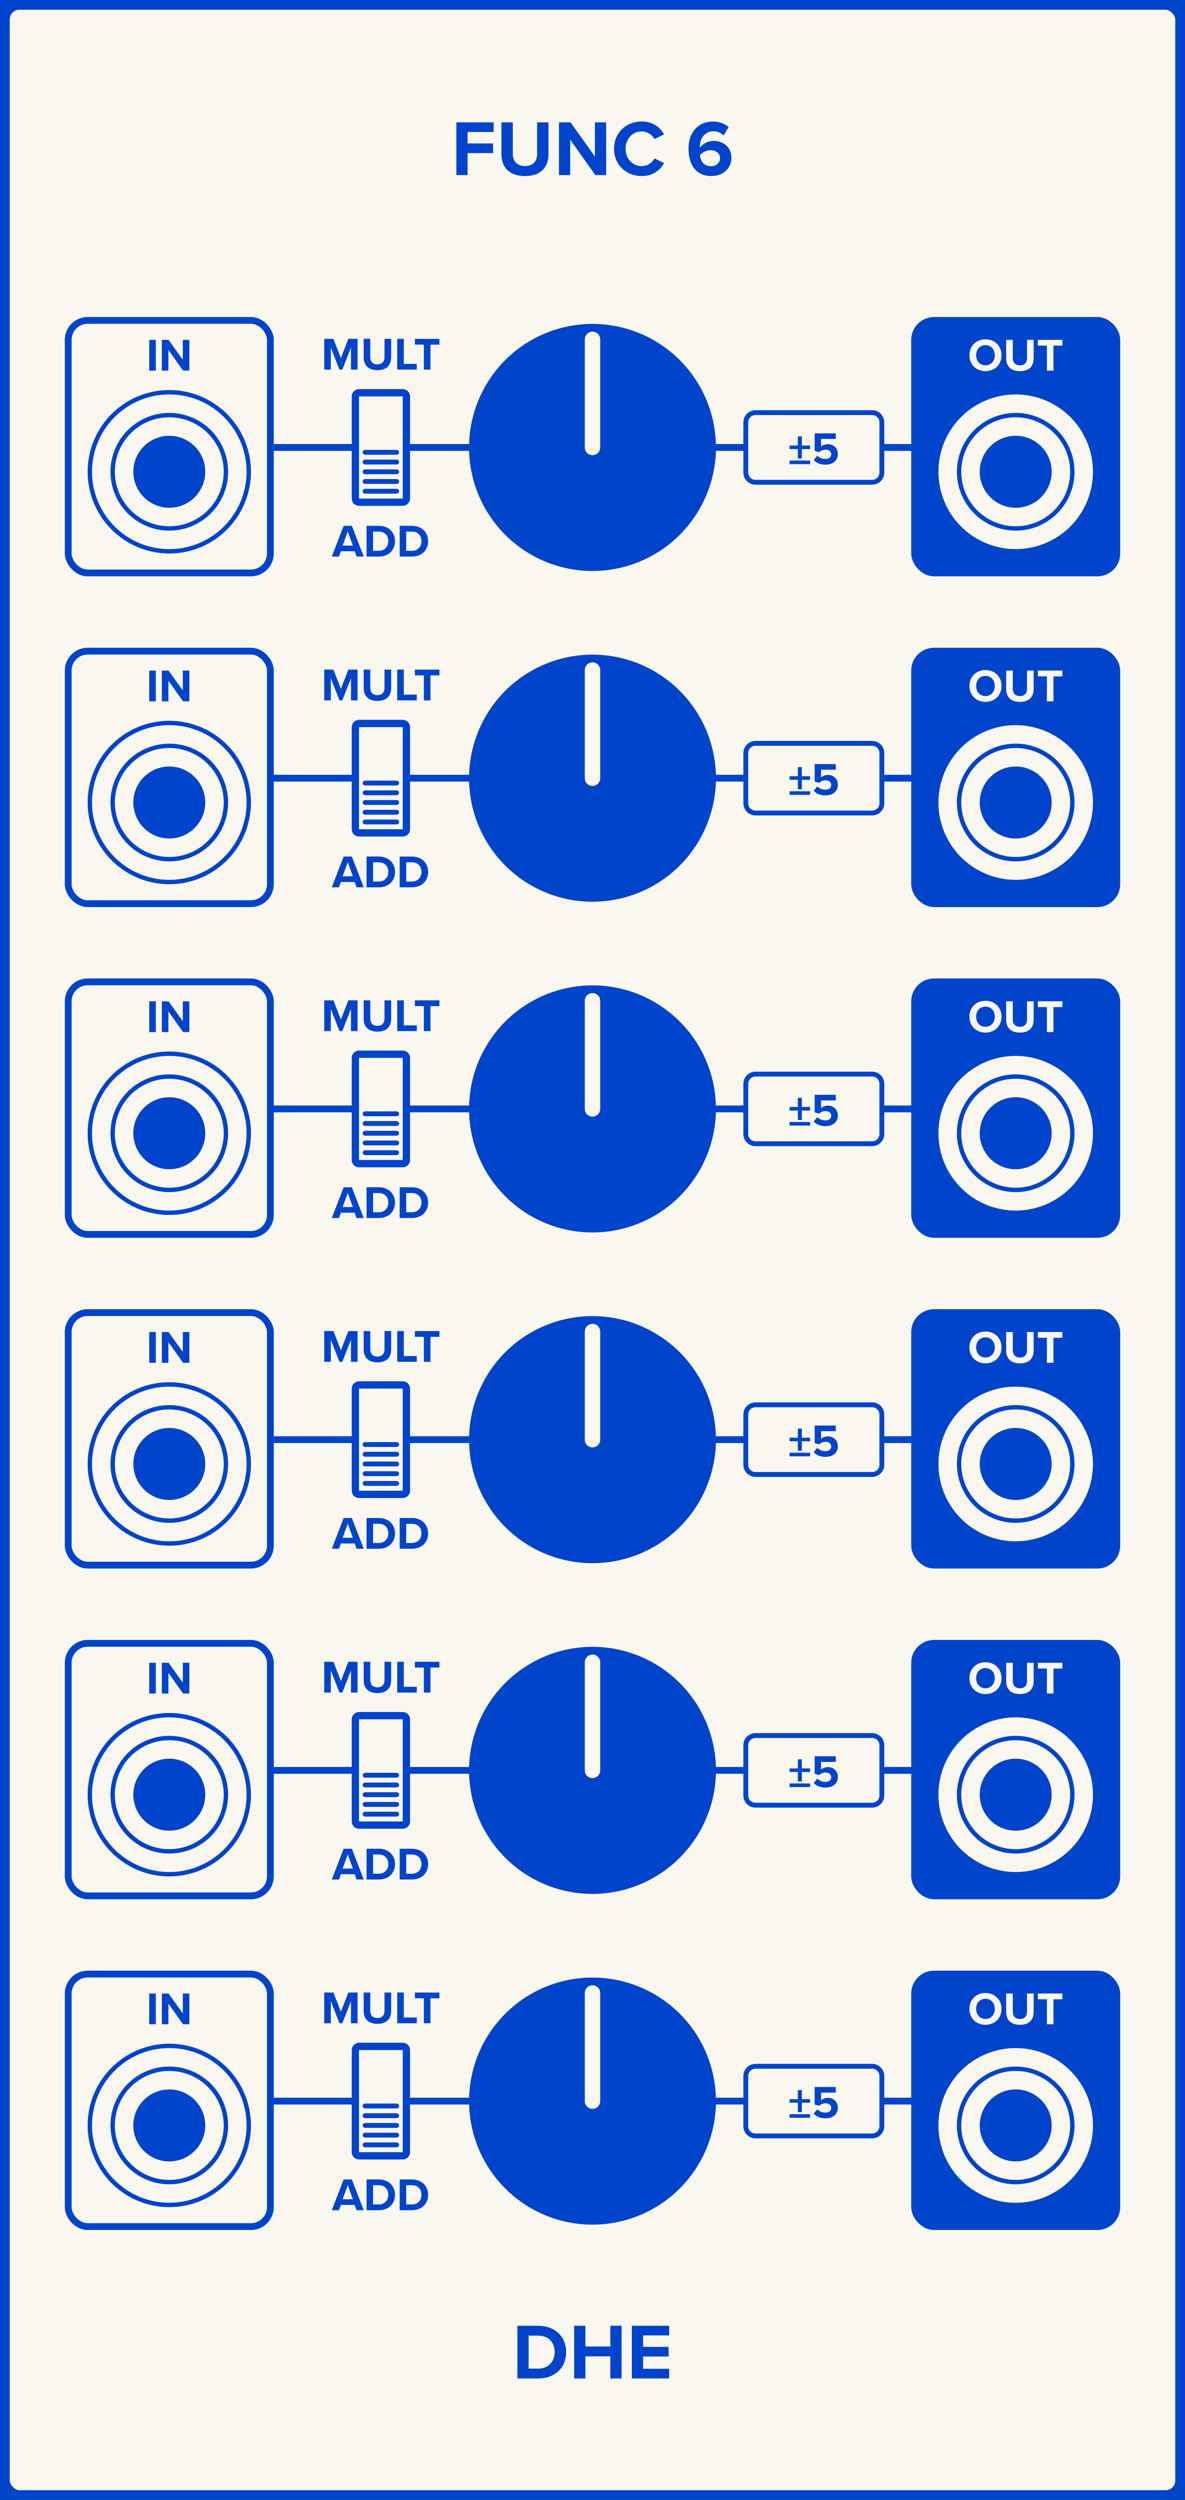 <?xml version="1.0" encoding="UTF-8" standalone="no"?>
<svg
   xmlns:dc="http://purl.org/dc/elements/1.1/"
   xmlns:cc="http://creativecommons.org/ns#"
   xmlns:rdf="http://www.w3.org/1999/02/22-rdf-syntax-ns#"
   xmlns:svg="http://www.w3.org/2000/svg"
   xmlns="http://www.w3.org/2000/svg"
   version="1.1"
   width="60.960mm"
   height="128.500mm"
   viewBox="0 0 60.960 128.500"
   id="svg420">
  <rect x="0" y="0" width="60.960" height="128.500" fill="#808080" stroke="none"/>
  <defs
     id="defs424" />
  <rect
     x="0"
     y="0"
     width="60.960"
     height="128.500"
     fill="#faf7f0"
     stroke="#0044cc"
     stroke-width="1"
     rx="1.000"
     ry="1.000"
     id="rect2" />
  <g
     transform="translate(30.48,9)"
     id="g6">
    <g
       aria-label="FUNC 6"
       id="text4"
       style="font-weight:bold;font-size:4.064px;font-family:'Proxima Nova';dominant-baseline:alphabetic;text-anchor:middle;fill:#0044cc">
      <path
         d="m -7.003,0 h 0.577 v -1.13 h 1.313 v -0.496 h -1.313 v -0.589 h 1.341 v -0.496 h -1.918 z"
         style="font-weight:bold;font-size:4.064px;font-family:'Proxima Nova';dominant-baseline:alphabetic;text-anchor:middle;fill:#0044cc"
         id="path428" />
      <path
         d="m -4.685,-1.081 c 0,0.666 0.386,1.13 1.215,1.13 0.821,0 1.207,-0.459 1.207,-1.134 v -1.626 h -0.585 v 1.609 c 0,0.378 -0.207,0.638 -0.622,0.638 -0.423,0 -0.63,-0.26 -0.63,-0.638 v -1.609 h -0.585 z"
         style="font-weight:bold;font-size:4.064px;font-family:'Proxima Nova';dominant-baseline:alphabetic;text-anchor:middle;fill:#0044cc"
         id="path430" />
      <path
         d="M 0.145,0 H 0.702 V -2.711 H 0.125 v 1.756 L -1.131,-2.711 h -0.593 V 0 h 0.577 v -1.821 z"
         style="font-weight:bold;font-size:4.064px;font-family:'Proxima Nova';dominant-baseline:alphabetic;text-anchor:middle;fill:#0044cc"
         id="path432" />
      <path
         d="m 2.529,0.049 c 0.618,0 0.959,-0.329 1.154,-0.666 l -0.496,-0.24 c -0.114,0.224 -0.358,0.394 -0.658,0.394 -0.471,0 -0.829,-0.378 -0.829,-0.89 0,-0.512 0.358,-0.89 0.829,-0.89 0.301,0 0.545,0.175 0.658,0.394 l 0.496,-0.244 c -0.191,-0.337 -0.536,-0.662 -1.154,-0.662 -0.792,0 -1.422,0.569 -1.422,1.402 0,0.833 0.63,1.402 1.422,1.402 z"
         style="font-weight:bold;font-size:4.064px;font-family:'Proxima Nova';dominant-baseline:alphabetic;text-anchor:middle;fill:#0044cc"
         id="path434" />
      <path
         d="m 4.94,-1.349 c 0,0.764 0.345,1.398 1.17,1.398 0.618,0 1.036,-0.402 1.036,-0.931 0,-0.577 -0.435,-0.874 -0.923,-0.874 -0.297,0 -0.569,0.163 -0.695,0.345 -0.004,-0.016 -0.004,-0.037 -0.004,-0.057 0,-0.431 0.268,-0.784 0.679,-0.784 0.24,0 0.394,0.077 0.541,0.215 l 0.26,-0.435 c -0.195,-0.167 -0.471,-0.28 -0.801,-0.28 -0.801,0 -1.264,0.581 -1.264,1.402 z m 1.622,0.492 c 0,0.191 -0.167,0.402 -0.48,0.402 -0.382,0 -0.528,-0.301 -0.553,-0.561 0.13,-0.158 0.325,-0.26 0.528,-0.26 0.264,0 0.504,0.126 0.504,0.419 z"
         style="font-weight:bold;font-size:4.064px;font-family:'Proxima Nova';dominant-baseline:alphabetic;text-anchor:middle;fill:#0044cc"
         id="path436" />
    </g>
  </g>
  <g
     transform="translate(30.48,119.5)"
     id="g10">
    <g
       aria-label="DHE"
       id="text8"
       style="font-weight:bold;font-size:4.064px;font-family:'Proxima Nova';dominant-baseline:hanging;text-anchor:middle;fill:#0044cc">
      <path
         d="m -3.863,2.758 h 1.069 c 0.849,0 1.439,-0.536 1.439,-1.353 0,-0.817 -0.589,-1.357 -1.439,-1.357 H -3.863 Z M -3.286,2.25 V 0.556 h 0.492 c 0.557,0 0.849,0.37 0.849,0.849 0,0.459 -0.313,0.845 -0.849,0.845 z"
         style="font-weight:bold;font-size:4.064px;font-family:'Proxima Nova';dominant-baseline:hanging;text-anchor:middle;fill:#0044cc"
         id="path439" />
      <path
         d="M 0.915,2.758 H 1.496 V 0.048 H 0.915 V 1.113 H -0.365 V 0.048 H -0.942 V 2.758 h 0.577 V 1.621 h 1.28 z"
         style="font-weight:bold;font-size:4.064px;font-family:'Proxima Nova';dominant-baseline:hanging;text-anchor:middle;fill:#0044cc"
         id="path441" />
      <path
         d="M 2.026,2.758 H 3.945 V 2.259 H 2.603 V 1.629 H 3.916 V 1.133 H 2.603 V 0.544 H 3.945 V 0.048 H 2.026 Z"
         style="font-weight:bold;font-size:4.064px;font-family:'Proxima Nova';dominant-baseline:hanging;text-anchor:middle;fill:#0044cc"
         id="path443" />
    </g>
  </g>
  <line
     x1="8.709"
     y1="23.000"
     x2="52.251"
     y2="23.000"
     stroke="#0044cc"
     stroke-width="0.350"
     id="line12" />
  <rect
     x="3.509"
     y="16.470"
     width="10.400"
     height="12.980"
     fill="#faf7f0"
     stroke="#0044cc"
     stroke-width="0.350"
     rx="1.000"
     ry="1.000"
     id="rect14" />
  <g
     transform="translate(8.709,19.05)"
     id="g18">
    <g
       aria-label="IN"
       id="text16"
       style="font-weight:bold;font-size:2.371px;font-family:'Proxima Nova';dominant-baseline:alphabetic;text-anchor:middle;fill:#0044cc">
      <path
         d="m -1.031,0 h 0.337 V -1.581 H -1.031 Z"
         style="font-weight:bold;font-size:2.371px;font-family:'Proxima Nova';dominant-baseline:alphabetic;text-anchor:middle;fill:#0044cc"
         id="path446" />
      <path
         d="M 0.708,0 H 1.032 V -1.581 H 0.696 v 1.024 L -0.037,-1.581 h -0.346 V 0 h 0.337 v -1.062 z"
         style="font-weight:bold;font-size:2.371px;font-family:'Proxima Nova';dominant-baseline:alphabetic;text-anchor:middle;fill:#0044cc"
         id="path448" />
    </g>
  </g>
  <g
     transform="translate(19.594,27)"
     id="g22">
    <g
       aria-label="ADD"
       id="text20"
       style="font-weight:bold;font-size:2.371px;font-family:'Proxima Nova';dominant-baseline:hanging;text-anchor:middle;fill:#0044cc">
      <path
         d="m -1.251,1.609 h 0.368 L -1.493,0.028 h -0.422 L -2.526,1.609 h 0.37 l 0.1,-0.273 h 0.707 z m -0.453,-1.29 0.261,0.726 h -0.524 z"
         style="font-weight:bold;font-size:2.371px;font-family:'Proxima Nova';dominant-baseline:hanging;text-anchor:middle;fill:#0044cc"
         id="path451" />
      <path
         d="m -0.737,1.609 h 0.624 c 0.496,0 0.839,-0.313 0.839,-0.79 0,-0.477 -0.344,-0.792 -0.839,-0.792 H -0.737 Z M -0.401,1.313 V 0.324 h 0.287 c 0.325,0 0.496,0.216 0.496,0.496 0,0.268 -0.183,0.493 -0.496,0.493 z"
         style="font-weight:bold;font-size:2.371px;font-family:'Proxima Nova';dominant-baseline:hanging;text-anchor:middle;fill:#0044cc"
         id="path453" />
      <path
         d="M 0.967,1.609 H 1.59 c 0.496,0 0.839,-0.313 0.839,-0.79 0,-0.477 -0.344,-0.792 -0.839,-0.792 H 0.967 Z M 1.304,1.313 V 0.324 h 0.287 c 0.325,0 0.496,0.216 0.496,0.496 0,0.268 -0.183,0.493 -0.496,0.493 z"
         style="font-weight:bold;font-size:2.371px;font-family:'Proxima Nova';dominant-baseline:hanging;text-anchor:middle;fill:#0044cc"
         id="path455" />
    </g>
  </g>
  <g
     transform="translate(19.594,19)"
     id="g26">
    <g
       aria-label="MULT"
       id="text24"
       style="font-weight:bold;font-size:2.371px;font-family:'Proxima Nova';dominant-baseline:alphabetic;text-anchor:middle;fill:#0044cc">
      <path
         d="m -1.539,0 h 0.339 v -1.581 h -0.474 l -0.384,0.986 -0.384,-0.986 h -0.472 V 0 h 0.337 V -1.138 L -2.131,0 h 0.147 l 0.446,-1.138 z"
         style="font-weight:bold;font-size:2.371px;font-family:'Proxima Nova';dominant-baseline:alphabetic;text-anchor:middle;fill:#0044cc"
         id="path458" />
      <path
         d="m -0.885,-0.631 c 0,0.389 0.225,0.659 0.709,0.659 0.479,0 0.704,-0.268 0.704,-0.662 V -1.581 H 0.186 v 0.939 c 0,0.221 -0.121,0.372 -0.363,0.372 -0.247,0 -0.368,-0.152 -0.368,-0.372 V -1.581 h -0.341 z"
         style="font-weight:bold;font-size:2.371px;font-family:'Proxima Nova';dominant-baseline:alphabetic;text-anchor:middle;fill:#0044cc"
         id="path460" />
      <path
         d="M 0.842,0 H 1.847 V -0.296 H 1.179 V -1.581 H 0.842 Z"
         style="font-weight:bold;font-size:2.371px;font-family:'Proxima Nova';dominant-baseline:alphabetic;text-anchor:middle;fill:#0044cc"
         id="path462" />
      <path
         d="M 2.212,0 H 2.551 V -1.285 H 3.011 V -1.581 H 1.75 v 0.296 h 0.462 z"
         style="font-weight:bold;font-size:2.371px;font-family:'Proxima Nova';dominant-baseline:alphabetic;text-anchor:middle;fill:#0044cc"
         id="path464" />
    </g>
  </g>
  <g
     transform="translate(30.48,15.65)"
     id="g30">
    <g
       id="text28"
       style="font-weight:bold;font-size:3.048px;font-family:'Proxima Nova';dominant-baseline:alphabetic;text-anchor:middle;fill:#0044cc" />
  </g>
  <rect
     x="47.051"
     y="16.470"
     width="10.400"
     height="12.980"
     fill="#0044cc"
     stroke="#0044cc"
     stroke-width="0.350"
     rx="1.000"
     ry="1.000"
     id="rect32" />
  <g
     transform="translate(52.251,19.05)"
     id="g36">
    <g
       aria-label="OUT"
       id="text34"
       style="font-weight:bold;font-size:2.371px;font-family:'Proxima Nova';dominant-baseline:alphabetic;text-anchor:middle;fill:#faf7f0">
      <path
         d="m -2.381,-0.79 c 0,0.477 0.349,0.818 0.825,0.818 0.479,0 0.827,-0.341 0.827,-0.818 0,-0.477 -0.349,-0.818 -0.827,-0.818 -0.477,0 -0.825,0.341 -0.825,0.818 z m 1.306,0 c 0,0.294 -0.19,0.519 -0.481,0.519 -0.292,0 -0.479,-0.225 -0.479,-0.519 0,-0.296 0.187,-0.519 0.479,-0.519 0.292,0 0.481,0.223 0.481,0.519 z"
         style="font-weight:bold;font-size:2.371px;font-family:'Proxima Nova';dominant-baseline:alphabetic;text-anchor:middle;fill:#faf7f0"
         id="path468" />
      <path
         d="m -0.49,-0.631 c 0,0.389 0.225,0.659 0.709,0.659 0.479,0 0.704,-0.268 0.704,-0.662 V -1.581 H 0.582 v 0.939 c 0,0.221 -0.121,0.372 -0.363,0.372 -0.247,0 -0.368,-0.152 -0.368,-0.372 V -1.581 h -0.341 z"
         style="font-weight:bold;font-size:2.371px;font-family:'Proxima Nova';dominant-baseline:alphabetic;text-anchor:middle;fill:#faf7f0"
         id="path470" />
      <path
         d="m 1.603,0 h 0.339 v -1.285 h 0.46 v -0.296 h -1.261 v 0.296 h 0.462 z"
         style="font-weight:bold;font-size:2.371px;font-family:'Proxima Nova';dominant-baseline:alphabetic;text-anchor:middle;fill:#faf7f0"
         id="path472" />
    </g>
  </g>
  <line
     x1="8.709"
     y1="40.000"
     x2="52.251"
     y2="40.000"
     stroke="#0044cc"
     stroke-width="0.350"
     id="line38" />
  <rect
     x="3.509"
     y="33.470"
     width="10.400"
     height="12.980"
     fill="#faf7f0"
     stroke="#0044cc"
     stroke-width="0.350"
     rx="1.000"
     ry="1.000"
     id="rect40" />
  <g
     transform="translate(8.709,36.05)"
     id="g44">
    <g
       aria-label="IN"
       id="text42"
       style="font-weight:bold;font-size:2.371px;font-family:'Proxima Nova';dominant-baseline:alphabetic;text-anchor:middle;fill:#0044cc">
      <path
         d="m -1.031,0 h 0.337 V -1.581 H -1.031 Z"
         style="font-weight:bold;font-size:2.371px;font-family:'Proxima Nova';dominant-baseline:alphabetic;text-anchor:middle;fill:#0044cc"
         id="path475" />
      <path
         d="M 0.708,0 H 1.032 V -1.581 H 0.696 v 1.024 L -0.037,-1.581 h -0.346 V 0 h 0.337 v -1.062 z"
         style="font-weight:bold;font-size:2.371px;font-family:'Proxima Nova';dominant-baseline:alphabetic;text-anchor:middle;fill:#0044cc"
         id="path477" />
    </g>
  </g>
  <g
     transform="translate(19.594,44)"
     id="g48">
    <g
       aria-label="ADD"
       id="text46"
       style="font-weight:bold;font-size:2.371px;font-family:'Proxima Nova';dominant-baseline:hanging;text-anchor:middle;fill:#0044cc">
      <path
         d="m -1.251,1.609 h 0.368 L -1.493,0.028 h -0.422 L -2.526,1.609 h 0.37 l 0.1,-0.273 h 0.707 z m -0.453,-1.29 0.261,0.726 h -0.524 z"
         style="font-weight:bold;font-size:2.371px;font-family:'Proxima Nova';dominant-baseline:hanging;text-anchor:middle;fill:#0044cc"
         id="path480" />
      <path
         d="m -0.737,1.609 h 0.624 c 0.496,0 0.839,-0.313 0.839,-0.79 0,-0.477 -0.344,-0.792 -0.839,-0.792 H -0.737 Z M -0.401,1.313 V 0.324 h 0.287 c 0.325,0 0.496,0.216 0.496,0.496 0,0.268 -0.183,0.493 -0.496,0.493 z"
         style="font-weight:bold;font-size:2.371px;font-family:'Proxima Nova';dominant-baseline:hanging;text-anchor:middle;fill:#0044cc"
         id="path482" />
      <path
         d="M 0.967,1.609 H 1.59 c 0.496,0 0.839,-0.313 0.839,-0.79 0,-0.477 -0.344,-0.792 -0.839,-0.792 H 0.967 Z M 1.304,1.313 V 0.324 h 0.287 c 0.325,0 0.496,0.216 0.496,0.496 0,0.268 -0.183,0.493 -0.496,0.493 z"
         style="font-weight:bold;font-size:2.371px;font-family:'Proxima Nova';dominant-baseline:hanging;text-anchor:middle;fill:#0044cc"
         id="path484" />
    </g>
  </g>
  <g
     transform="translate(19.594,36)"
     id="g52">
    <g
       aria-label="MULT"
       id="text50"
       style="font-weight:bold;font-size:2.371px;font-family:'Proxima Nova';dominant-baseline:alphabetic;text-anchor:middle;fill:#0044cc">
      <path
         d="m -1.539,0 h 0.339 v -1.581 h -0.474 l -0.384,0.986 -0.384,-0.986 h -0.472 V 0 h 0.337 V -1.138 L -2.131,0 h 0.147 l 0.446,-1.138 z"
         style="font-weight:bold;font-size:2.371px;font-family:'Proxima Nova';dominant-baseline:alphabetic;text-anchor:middle;fill:#0044cc"
         id="path487" />
      <path
         d="m -0.885,-0.631 c 0,0.389 0.225,0.659 0.709,0.659 0.479,0 0.704,-0.268 0.704,-0.662 V -1.581 H 0.186 v 0.939 c 0,0.221 -0.121,0.372 -0.363,0.372 -0.247,0 -0.368,-0.152 -0.368,-0.372 V -1.581 h -0.341 z"
         style="font-weight:bold;font-size:2.371px;font-family:'Proxima Nova';dominant-baseline:alphabetic;text-anchor:middle;fill:#0044cc"
         id="path489" />
      <path
         d="M 0.842,0 H 1.847 V -0.296 H 1.179 V -1.581 H 0.842 Z"
         style="font-weight:bold;font-size:2.371px;font-family:'Proxima Nova';dominant-baseline:alphabetic;text-anchor:middle;fill:#0044cc"
         id="path491" />
      <path
         d="M 2.212,0 H 2.551 V -1.285 H 3.011 V -1.581 H 1.75 v 0.296 h 0.462 z"
         style="font-weight:bold;font-size:2.371px;font-family:'Proxima Nova';dominant-baseline:alphabetic;text-anchor:middle;fill:#0044cc"
         id="path493" />
    </g>
  </g>
  <g
     transform="translate(30.48,32.65)"
     id="g56">
    <g
       id="text54"
       style="font-weight:bold;font-size:3.048px;font-family:'Proxima Nova';dominant-baseline:alphabetic;text-anchor:middle;fill:#0044cc" />
  </g>
  <rect
     x="47.051"
     y="33.470"
     width="10.400"
     height="12.980"
     fill="#0044cc"
     stroke="#0044cc"
     stroke-width="0.350"
     rx="1.000"
     ry="1.000"
     id="rect58" />
  <g
     transform="translate(52.251,36.05)"
     id="g62">
    <g
       aria-label="OUT"
       id="text60"
       style="font-weight:bold;font-size:2.371px;font-family:'Proxima Nova';dominant-baseline:alphabetic;text-anchor:middle;fill:#faf7f0">
      <path
         d="m -2.381,-0.79 c 0,0.477 0.349,0.818 0.825,0.818 0.479,0 0.827,-0.341 0.827,-0.818 0,-0.477 -0.349,-0.818 -0.827,-0.818 -0.477,0 -0.825,0.341 -0.825,0.818 z m 1.306,0 c 0,0.294 -0.19,0.519 -0.481,0.519 -0.292,0 -0.479,-0.225 -0.479,-0.519 0,-0.296 0.187,-0.519 0.479,-0.519 0.292,0 0.481,0.223 0.481,0.519 z"
         style="font-weight:bold;font-size:2.371px;font-family:'Proxima Nova';dominant-baseline:alphabetic;text-anchor:middle;fill:#faf7f0"
         id="path497" />
      <path
         d="m -0.49,-0.631 c 0,0.389 0.225,0.659 0.709,0.659 0.479,0 0.704,-0.268 0.704,-0.662 V -1.581 H 0.582 v 0.939 c 0,0.221 -0.121,0.372 -0.363,0.372 -0.247,0 -0.368,-0.152 -0.368,-0.372 V -1.581 h -0.341 z"
         style="font-weight:bold;font-size:2.371px;font-family:'Proxima Nova';dominant-baseline:alphabetic;text-anchor:middle;fill:#faf7f0"
         id="path499" />
      <path
         d="m 1.603,0 h 0.339 v -1.285 h 0.46 v -0.296 h -1.261 v 0.296 h 0.462 z"
         style="font-weight:bold;font-size:2.371px;font-family:'Proxima Nova';dominant-baseline:alphabetic;text-anchor:middle;fill:#faf7f0"
         id="path501" />
    </g>
  </g>
  <line
     x1="8.709"
     y1="57.000"
     x2="52.251"
     y2="57.000"
     stroke="#0044cc"
     stroke-width="0.350"
     id="line64" />
  <rect
     x="3.509"
     y="50.470"
     width="10.400"
     height="12.980"
     fill="#faf7f0"
     stroke="#0044cc"
     stroke-width="0.350"
     rx="1.000"
     ry="1.000"
     id="rect66" />
  <g
     transform="translate(8.709,53.05)"
     id="g70">
    <g
       aria-label="IN"
       id="text68"
       style="font-weight:bold;font-size:2.371px;font-family:'Proxima Nova';dominant-baseline:alphabetic;text-anchor:middle;fill:#0044cc">
      <path
         d="m -1.031,0 h 0.337 V -1.581 H -1.031 Z"
         style="font-weight:bold;font-size:2.371px;font-family:'Proxima Nova';dominant-baseline:alphabetic;text-anchor:middle;fill:#0044cc"
         id="path504" />
      <path
         d="M 0.708,0 H 1.032 V -1.581 H 0.696 v 1.024 L -0.037,-1.581 h -0.346 V 0 h 0.337 v -1.062 z"
         style="font-weight:bold;font-size:2.371px;font-family:'Proxima Nova';dominant-baseline:alphabetic;text-anchor:middle;fill:#0044cc"
         id="path506" />
    </g>
  </g>
  <g
     transform="translate(19.594,61)"
     id="g74">
    <g
       aria-label="ADD"
       id="text72"
       style="font-weight:bold;font-size:2.371px;font-family:'Proxima Nova';dominant-baseline:hanging;text-anchor:middle;fill:#0044cc">
      <path
         d="m -1.251,1.609 h 0.368 L -1.493,0.028 h -0.422 L -2.526,1.609 h 0.37 l 0.1,-0.273 h 0.707 z m -0.453,-1.29 0.261,0.726 h -0.524 z"
         style="font-weight:bold;font-size:2.371px;font-family:'Proxima Nova';dominant-baseline:hanging;text-anchor:middle;fill:#0044cc"
         id="path509" />
      <path
         d="m -0.737,1.609 h 0.624 c 0.496,0 0.839,-0.313 0.839,-0.79 0,-0.477 -0.344,-0.792 -0.839,-0.792 H -0.737 Z M -0.401,1.313 V 0.324 h 0.287 c 0.325,0 0.496,0.216 0.496,0.496 0,0.268 -0.183,0.493 -0.496,0.493 z"
         style="font-weight:bold;font-size:2.371px;font-family:'Proxima Nova';dominant-baseline:hanging;text-anchor:middle;fill:#0044cc"
         id="path511" />
      <path
         d="M 0.967,1.609 H 1.59 c 0.496,0 0.839,-0.313 0.839,-0.79 0,-0.477 -0.344,-0.792 -0.839,-0.792 H 0.967 Z M 1.304,1.313 V 0.324 h 0.287 c 0.325,0 0.496,0.216 0.496,0.496 0,0.268 -0.183,0.493 -0.496,0.493 z"
         style="font-weight:bold;font-size:2.371px;font-family:'Proxima Nova';dominant-baseline:hanging;text-anchor:middle;fill:#0044cc"
         id="path513" />
    </g>
  </g>
  <g
     transform="translate(19.594,53)"
     id="g78">
    <g
       aria-label="MULT"
       id="text76"
       style="font-weight:bold;font-size:2.371px;font-family:'Proxima Nova';dominant-baseline:alphabetic;text-anchor:middle;fill:#0044cc">
      <path
         d="m -1.539,0 h 0.339 v -1.581 h -0.474 l -0.384,0.986 -0.384,-0.986 h -0.472 V 0 h 0.337 V -1.138 L -2.131,0 h 0.147 l 0.446,-1.138 z"
         style="font-weight:bold;font-size:2.371px;font-family:'Proxima Nova';dominant-baseline:alphabetic;text-anchor:middle;fill:#0044cc"
         id="path516" />
      <path
         d="m -0.885,-0.631 c 0,0.389 0.225,0.659 0.709,0.659 0.479,0 0.704,-0.268 0.704,-0.662 V -1.581 H 0.186 v 0.939 c 0,0.221 -0.121,0.372 -0.363,0.372 -0.247,0 -0.368,-0.152 -0.368,-0.372 V -1.581 h -0.341 z"
         style="font-weight:bold;font-size:2.371px;font-family:'Proxima Nova';dominant-baseline:alphabetic;text-anchor:middle;fill:#0044cc"
         id="path518" />
      <path
         d="M 0.842,0 H 1.847 V -0.296 H 1.179 V -1.581 H 0.842 Z"
         style="font-weight:bold;font-size:2.371px;font-family:'Proxima Nova';dominant-baseline:alphabetic;text-anchor:middle;fill:#0044cc"
         id="path520" />
      <path
         d="M 2.212,0 H 2.551 V -1.285 H 3.011 V -1.581 H 1.75 v 0.296 h 0.462 z"
         style="font-weight:bold;font-size:2.371px;font-family:'Proxima Nova';dominant-baseline:alphabetic;text-anchor:middle;fill:#0044cc"
         id="path522" />
    </g>
  </g>
  <g
     transform="translate(30.48,49.65)"
     id="g82">
    <g
       id="text80"
       style="font-weight:bold;font-size:3.048px;font-family:'Proxima Nova';dominant-baseline:alphabetic;text-anchor:middle;fill:#0044cc" />
  </g>
  <rect
     x="47.051"
     y="50.470"
     width="10.400"
     height="12.980"
     fill="#0044cc"
     stroke="#0044cc"
     stroke-width="0.350"
     rx="1.000"
     ry="1.000"
     id="rect84" />
  <g
     transform="translate(52.251,53.05)"
     id="g88">
    <g
       aria-label="OUT"
       id="text86"
       style="font-weight:bold;font-size:2.371px;font-family:'Proxima Nova';dominant-baseline:alphabetic;text-anchor:middle;fill:#faf7f0">
      <path
         d="m -2.381,-0.79 c 0,0.477 0.349,0.818 0.825,0.818 0.479,0 0.827,-0.341 0.827,-0.818 0,-0.477 -0.349,-0.818 -0.827,-0.818 -0.477,0 -0.825,0.341 -0.825,0.818 z m 1.306,0 c 0,0.294 -0.19,0.519 -0.481,0.519 -0.292,0 -0.479,-0.225 -0.479,-0.519 0,-0.296 0.187,-0.519 0.479,-0.519 0.292,0 0.481,0.223 0.481,0.519 z"
         style="font-weight:bold;font-size:2.371px;font-family:'Proxima Nova';dominant-baseline:alphabetic;text-anchor:middle;fill:#faf7f0"
         id="path526" />
      <path
         d="m -0.49,-0.631 c 0,0.389 0.225,0.659 0.709,0.659 0.479,0 0.704,-0.268 0.704,-0.662 V -1.581 H 0.582 v 0.939 c 0,0.221 -0.121,0.372 -0.363,0.372 -0.247,0 -0.368,-0.152 -0.368,-0.372 V -1.581 h -0.341 z"
         style="font-weight:bold;font-size:2.371px;font-family:'Proxima Nova';dominant-baseline:alphabetic;text-anchor:middle;fill:#faf7f0"
         id="path528" />
      <path
         d="m 1.603,0 h 0.339 v -1.285 h 0.46 v -0.296 h -1.261 v 0.296 h 0.462 z"
         style="font-weight:bold;font-size:2.371px;font-family:'Proxima Nova';dominant-baseline:alphabetic;text-anchor:middle;fill:#faf7f0"
         id="path530" />
    </g>
  </g>
  <line
     x1="8.709"
     y1="74.000"
     x2="52.251"
     y2="74.000"
     stroke="#0044cc"
     stroke-width="0.350"
     id="line90" />
  <rect
     x="3.509"
     y="67.470"
     width="10.400"
     height="12.980"
     fill="#faf7f0"
     stroke="#0044cc"
     stroke-width="0.350"
     rx="1.000"
     ry="1.000"
     id="rect92" />
  <g
     transform="translate(8.709,70.05)"
     id="g96">
    <g
       aria-label="IN"
       id="text94"
       style="font-weight:bold;font-size:2.371px;font-family:'Proxima Nova';dominant-baseline:alphabetic;text-anchor:middle;fill:#0044cc">
      <path
         d="m -1.031,0 h 0.337 V -1.581 H -1.031 Z"
         style="font-weight:bold;font-size:2.371px;font-family:'Proxima Nova';dominant-baseline:alphabetic;text-anchor:middle;fill:#0044cc"
         id="path533" />
      <path
         d="M 0.708,0 H 1.032 V -1.581 H 0.696 v 1.024 L -0.037,-1.581 h -0.346 V 0 h 0.337 v -1.062 z"
         style="font-weight:bold;font-size:2.371px;font-family:'Proxima Nova';dominant-baseline:alphabetic;text-anchor:middle;fill:#0044cc"
         id="path535" />
    </g>
  </g>
  <g
     transform="translate(19.594,78)"
     id="g100">
    <g
       aria-label="ADD"
       id="text98"
       style="font-weight:bold;font-size:2.371px;font-family:'Proxima Nova';dominant-baseline:hanging;text-anchor:middle;fill:#0044cc">
      <path
         d="m -1.251,1.609 h 0.368 L -1.493,0.028 h -0.422 L -2.526,1.609 h 0.37 l 0.1,-0.273 h 0.707 z m -0.453,-1.29 0.261,0.726 h -0.524 z"
         style="font-weight:bold;font-size:2.371px;font-family:'Proxima Nova';dominant-baseline:hanging;text-anchor:middle;fill:#0044cc"
         id="path538" />
      <path
         d="m -0.737,1.609 h 0.624 c 0.496,0 0.839,-0.313 0.839,-0.79 0,-0.477 -0.344,-0.792 -0.839,-0.792 H -0.737 Z M -0.401,1.313 V 0.324 h 0.287 c 0.325,0 0.496,0.216 0.496,0.496 0,0.268 -0.183,0.493 -0.496,0.493 z"
         style="font-weight:bold;font-size:2.371px;font-family:'Proxima Nova';dominant-baseline:hanging;text-anchor:middle;fill:#0044cc"
         id="path540" />
      <path
         d="M 0.967,1.609 H 1.59 c 0.496,0 0.839,-0.313 0.839,-0.79 0,-0.477 -0.344,-0.792 -0.839,-0.792 H 0.967 Z M 1.304,1.313 V 0.324 h 0.287 c 0.325,0 0.496,0.216 0.496,0.496 0,0.268 -0.183,0.493 -0.496,0.493 z"
         style="font-weight:bold;font-size:2.371px;font-family:'Proxima Nova';dominant-baseline:hanging;text-anchor:middle;fill:#0044cc"
         id="path542" />
    </g>
  </g>
  <g
     transform="translate(19.594,70)"
     id="g104">
    <g
       aria-label="MULT"
       id="text102"
       style="font-weight:bold;font-size:2.371px;font-family:'Proxima Nova';dominant-baseline:alphabetic;text-anchor:middle;fill:#0044cc">
      <path
         d="m -1.539,0 h 0.339 v -1.581 h -0.474 l -0.384,0.986 -0.384,-0.986 h -0.472 V 0 h 0.337 V -1.138 L -2.131,0 h 0.147 l 0.446,-1.138 z"
         style="font-weight:bold;font-size:2.371px;font-family:'Proxima Nova';dominant-baseline:alphabetic;text-anchor:middle;fill:#0044cc"
         id="path545" />
      <path
         d="m -0.885,-0.631 c 0,0.389 0.225,0.659 0.709,0.659 0.479,0 0.704,-0.268 0.704,-0.662 V -1.581 H 0.186 v 0.939 c 0,0.221 -0.121,0.372 -0.363,0.372 -0.247,0 -0.368,-0.152 -0.368,-0.372 V -1.581 h -0.341 z"
         style="font-weight:bold;font-size:2.371px;font-family:'Proxima Nova';dominant-baseline:alphabetic;text-anchor:middle;fill:#0044cc"
         id="path547" />
      <path
         d="M 0.842,0 H 1.847 V -0.296 H 1.179 V -1.581 H 0.842 Z"
         style="font-weight:bold;font-size:2.371px;font-family:'Proxima Nova';dominant-baseline:alphabetic;text-anchor:middle;fill:#0044cc"
         id="path549" />
      <path
         d="M 2.212,0 H 2.551 V -1.285 H 3.011 V -1.581 H 1.75 v 0.296 h 0.462 z"
         style="font-weight:bold;font-size:2.371px;font-family:'Proxima Nova';dominant-baseline:alphabetic;text-anchor:middle;fill:#0044cc"
         id="path551" />
    </g>
  </g>
  <g
     transform="translate(30.48,66.65)"
     id="g108">
    <g
       id="text106"
       style="font-weight:bold;font-size:3.048px;font-family:'Proxima Nova';dominant-baseline:alphabetic;text-anchor:middle;fill:#0044cc" />
  </g>
  <rect
     x="47.051"
     y="67.470"
     width="10.400"
     height="12.980"
     fill="#0044cc"
     stroke="#0044cc"
     stroke-width="0.350"
     rx="1.000"
     ry="1.000"
     id="rect110" />
  <g
     transform="translate(52.251,70.05)"
     id="g114">
    <g
       aria-label="OUT"
       id="text112"
       style="font-weight:bold;font-size:2.371px;font-family:'Proxima Nova';dominant-baseline:alphabetic;text-anchor:middle;fill:#faf7f0">
      <path
         d="m -2.381,-0.79 c 0,0.477 0.349,0.818 0.825,0.818 0.479,0 0.827,-0.341 0.827,-0.818 0,-0.477 -0.349,-0.818 -0.827,-0.818 -0.477,0 -0.825,0.341 -0.825,0.818 z m 1.306,0 c 0,0.294 -0.19,0.519 -0.481,0.519 -0.292,0 -0.479,-0.225 -0.479,-0.519 0,-0.296 0.187,-0.519 0.479,-0.519 0.292,0 0.481,0.223 0.481,0.519 z"
         style="font-weight:bold;font-size:2.371px;font-family:'Proxima Nova';dominant-baseline:alphabetic;text-anchor:middle;fill:#faf7f0"
         id="path555" />
      <path
         d="m -0.49,-0.631 c 0,0.389 0.225,0.659 0.709,0.659 0.479,0 0.704,-0.268 0.704,-0.662 V -1.581 H 0.582 v 0.939 c 0,0.221 -0.121,0.372 -0.363,0.372 -0.247,0 -0.368,-0.152 -0.368,-0.372 V -1.581 h -0.341 z"
         style="font-weight:bold;font-size:2.371px;font-family:'Proxima Nova';dominant-baseline:alphabetic;text-anchor:middle;fill:#faf7f0"
         id="path557" />
      <path
         d="m 1.603,0 h 0.339 v -1.285 h 0.46 v -0.296 h -1.261 v 0.296 h 0.462 z"
         style="font-weight:bold;font-size:2.371px;font-family:'Proxima Nova';dominant-baseline:alphabetic;text-anchor:middle;fill:#faf7f0"
         id="path559" />
    </g>
  </g>
  <line
     x1="8.709"
     y1="91.000"
     x2="52.251"
     y2="91.000"
     stroke="#0044cc"
     stroke-width="0.350"
     id="line116" />
  <rect
     x="3.509"
     y="84.470"
     width="10.400"
     height="12.980"
     fill="#faf7f0"
     stroke="#0044cc"
     stroke-width="0.350"
     rx="1.000"
     ry="1.000"
     id="rect118" />
  <g
     transform="translate(8.709,87.05)"
     id="g122">
    <g
       aria-label="IN"
       id="text120"
       style="font-weight:bold;font-size:2.371px;font-family:'Proxima Nova';dominant-baseline:alphabetic;text-anchor:middle;fill:#0044cc">
      <path
         d="m -1.031,0 h 0.337 V -1.581 H -1.031 Z"
         style="font-weight:bold;font-size:2.371px;font-family:'Proxima Nova';dominant-baseline:alphabetic;text-anchor:middle;fill:#0044cc"
         id="path562" />
      <path
         d="M 0.708,0 H 1.032 V -1.581 H 0.696 v 1.024 L -0.037,-1.581 h -0.346 V 0 h 0.337 v -1.062 z"
         style="font-weight:bold;font-size:2.371px;font-family:'Proxima Nova';dominant-baseline:alphabetic;text-anchor:middle;fill:#0044cc"
         id="path564" />
    </g>
  </g>
  <g
     transform="translate(19.594,95)"
     id="g126">
    <g
       aria-label="ADD"
       id="text124"
       style="font-weight:bold;font-size:2.371px;font-family:'Proxima Nova';dominant-baseline:hanging;text-anchor:middle;fill:#0044cc">
      <path
         d="m -1.251,1.609 h 0.368 L -1.493,0.028 h -0.422 L -2.526,1.609 h 0.37 l 0.1,-0.273 h 0.707 z m -0.453,-1.29 0.261,0.726 h -0.524 z"
         style="font-weight:bold;font-size:2.371px;font-family:'Proxima Nova';dominant-baseline:hanging;text-anchor:middle;fill:#0044cc"
         id="path567" />
      <path
         d="m -0.737,1.609 h 0.624 c 0.496,0 0.839,-0.313 0.839,-0.79 0,-0.477 -0.344,-0.792 -0.839,-0.792 H -0.737 Z M -0.401,1.313 V 0.324 h 0.287 c 0.325,0 0.496,0.216 0.496,0.496 0,0.268 -0.183,0.493 -0.496,0.493 z"
         style="font-weight:bold;font-size:2.371px;font-family:'Proxima Nova';dominant-baseline:hanging;text-anchor:middle;fill:#0044cc"
         id="path569" />
      <path
         d="M 0.967,1.609 H 1.59 c 0.496,0 0.839,-0.313 0.839,-0.79 0,-0.477 -0.344,-0.792 -0.839,-0.792 H 0.967 Z M 1.304,1.313 V 0.324 h 0.287 c 0.325,0 0.496,0.216 0.496,0.496 0,0.268 -0.183,0.493 -0.496,0.493 z"
         style="font-weight:bold;font-size:2.371px;font-family:'Proxima Nova';dominant-baseline:hanging;text-anchor:middle;fill:#0044cc"
         id="path571" />
    </g>
  </g>
  <g
     transform="translate(19.594,87)"
     id="g130">
    <g
       aria-label="MULT"
       id="text128"
       style="font-weight:bold;font-size:2.371px;font-family:'Proxima Nova';dominant-baseline:alphabetic;text-anchor:middle;fill:#0044cc">
      <path
         d="m -1.539,0 h 0.339 v -1.581 h -0.474 l -0.384,0.986 -0.384,-0.986 h -0.472 V 0 h 0.337 V -1.138 L -2.131,0 h 0.147 l 0.446,-1.138 z"
         style="font-weight:bold;font-size:2.371px;font-family:'Proxima Nova';dominant-baseline:alphabetic;text-anchor:middle;fill:#0044cc"
         id="path574" />
      <path
         d="m -0.885,-0.631 c 0,0.389 0.225,0.659 0.709,0.659 0.479,0 0.704,-0.268 0.704,-0.662 V -1.581 H 0.186 v 0.939 c 0,0.221 -0.121,0.372 -0.363,0.372 -0.247,0 -0.368,-0.152 -0.368,-0.372 V -1.581 h -0.341 z"
         style="font-weight:bold;font-size:2.371px;font-family:'Proxima Nova';dominant-baseline:alphabetic;text-anchor:middle;fill:#0044cc"
         id="path576" />
      <path
         d="M 0.842,0 H 1.847 V -0.296 H 1.179 V -1.581 H 0.842 Z"
         style="font-weight:bold;font-size:2.371px;font-family:'Proxima Nova';dominant-baseline:alphabetic;text-anchor:middle;fill:#0044cc"
         id="path578" />
      <path
         d="M 2.212,0 H 2.551 V -1.285 H 3.011 V -1.581 H 1.75 v 0.296 h 0.462 z"
         style="font-weight:bold;font-size:2.371px;font-family:'Proxima Nova';dominant-baseline:alphabetic;text-anchor:middle;fill:#0044cc"
         id="path580" />
    </g>
  </g>
  <g
     transform="translate(30.48,83.65)"
     id="g134">
    <g
       id="text132"
       style="font-weight:bold;font-size:3.048px;font-family:'Proxima Nova';dominant-baseline:alphabetic;text-anchor:middle;fill:#0044cc" />
  </g>
  <rect
     x="47.051"
     y="84.470"
     width="10.400"
     height="12.980"
     fill="#0044cc"
     stroke="#0044cc"
     stroke-width="0.350"
     rx="1.000"
     ry="1.000"
     id="rect136" />
  <g
     transform="translate(52.251,87.05)"
     id="g140">
    <g
       aria-label="OUT"
       id="text138"
       style="font-weight:bold;font-size:2.371px;font-family:'Proxima Nova';dominant-baseline:alphabetic;text-anchor:middle;fill:#faf7f0">
      <path
         d="m -2.381,-0.79 c 0,0.477 0.349,0.818 0.825,0.818 0.479,0 0.827,-0.341 0.827,-0.818 0,-0.477 -0.349,-0.818 -0.827,-0.818 -0.477,0 -0.825,0.341 -0.825,0.818 z m 1.306,0 c 0,0.294 -0.19,0.519 -0.481,0.519 -0.292,0 -0.479,-0.225 -0.479,-0.519 0,-0.296 0.187,-0.519 0.479,-0.519 0.292,0 0.481,0.223 0.481,0.519 z"
         style="font-weight:bold;font-size:2.371px;font-family:'Proxima Nova';dominant-baseline:alphabetic;text-anchor:middle;fill:#faf7f0"
         id="path584" />
      <path
         d="m -0.49,-0.631 c 0,0.389 0.225,0.659 0.709,0.659 0.479,0 0.704,-0.268 0.704,-0.662 V -1.581 H 0.582 v 0.939 c 0,0.221 -0.121,0.372 -0.363,0.372 -0.247,0 -0.368,-0.152 -0.368,-0.372 V -1.581 h -0.341 z"
         style="font-weight:bold;font-size:2.371px;font-family:'Proxima Nova';dominant-baseline:alphabetic;text-anchor:middle;fill:#faf7f0"
         id="path586" />
      <path
         d="m 1.603,0 h 0.339 v -1.285 h 0.46 v -0.296 h -1.261 v 0.296 h 0.462 z"
         style="font-weight:bold;font-size:2.371px;font-family:'Proxima Nova';dominant-baseline:alphabetic;text-anchor:middle;fill:#faf7f0"
         id="path588" />
    </g>
  </g>
  <line
     x1="8.709"
     y1="108.000"
     x2="52.251"
     y2="108.000"
     stroke="#0044cc"
     stroke-width="0.350"
     id="line142" />
  <rect
     x="3.509"
     y="101.470"
     width="10.400"
     height="12.980"
     fill="#faf7f0"
     stroke="#0044cc"
     stroke-width="0.350"
     rx="1.000"
     ry="1.000"
     id="rect144" />
  <g
     transform="translate(8.709,104.05)"
     id="g148">
    <g
       aria-label="IN"
       id="text146"
       style="font-weight:bold;font-size:2.371px;font-family:'Proxima Nova';dominant-baseline:alphabetic;text-anchor:middle;fill:#0044cc">
      <path
         d="m -1.031,0 h 0.337 V -1.581 H -1.031 Z"
         style="font-weight:bold;font-size:2.371px;font-family:'Proxima Nova';dominant-baseline:alphabetic;text-anchor:middle;fill:#0044cc"
         id="path591" />
      <path
         d="M 0.708,0 H 1.032 V -1.581 H 0.696 v 1.024 L -0.037,-1.581 h -0.346 V 0 h 0.337 v -1.062 z"
         style="font-weight:bold;font-size:2.371px;font-family:'Proxima Nova';dominant-baseline:alphabetic;text-anchor:middle;fill:#0044cc"
         id="path593" />
    </g>
  </g>
  <g
     transform="translate(19.594,112)"
     id="g152">
    <g
       aria-label="ADD"
       id="text150"
       style="font-weight:bold;font-size:2.371px;font-family:'Proxima Nova';dominant-baseline:hanging;text-anchor:middle;fill:#0044cc">
      <path
         d="m -1.251,1.609 h 0.368 L -1.493,0.028 h -0.422 L -2.526,1.609 h 0.37 l 0.1,-0.273 h 0.707 z m -0.453,-1.29 0.261,0.726 h -0.524 z"
         style="font-weight:bold;font-size:2.371px;font-family:'Proxima Nova';dominant-baseline:hanging;text-anchor:middle;fill:#0044cc"
         id="path596" />
      <path
         d="m -0.737,1.609 h 0.624 c 0.496,0 0.839,-0.313 0.839,-0.79 0,-0.477 -0.344,-0.792 -0.839,-0.792 H -0.737 Z M -0.401,1.313 V 0.324 h 0.287 c 0.325,0 0.496,0.216 0.496,0.496 0,0.268 -0.183,0.493 -0.496,0.493 z"
         style="font-weight:bold;font-size:2.371px;font-family:'Proxima Nova';dominant-baseline:hanging;text-anchor:middle;fill:#0044cc"
         id="path598" />
      <path
         d="M 0.967,1.609 H 1.59 c 0.496,0 0.839,-0.313 0.839,-0.79 0,-0.477 -0.344,-0.792 -0.839,-0.792 H 0.967 Z M 1.304,1.313 V 0.324 h 0.287 c 0.325,0 0.496,0.216 0.496,0.496 0,0.268 -0.183,0.493 -0.496,0.493 z"
         style="font-weight:bold;font-size:2.371px;font-family:'Proxima Nova';dominant-baseline:hanging;text-anchor:middle;fill:#0044cc"
         id="path600" />
    </g>
  </g>
  <g
     transform="translate(19.594,104)"
     id="g156">
    <g
       aria-label="MULT"
       id="text154"
       style="font-weight:bold;font-size:2.371px;font-family:'Proxima Nova';dominant-baseline:alphabetic;text-anchor:middle;fill:#0044cc">
      <path
         d="m -1.539,0 h 0.339 v -1.581 h -0.474 l -0.384,0.986 -0.384,-0.986 h -0.472 V 0 h 0.337 V -1.138 L -2.131,0 h 0.147 l 0.446,-1.138 z"
         style="font-weight:bold;font-size:2.371px;font-family:'Proxima Nova';dominant-baseline:alphabetic;text-anchor:middle;fill:#0044cc"
         id="path603" />
      <path
         d="m -0.885,-0.631 c 0,0.389 0.225,0.659 0.709,0.659 0.479,0 0.704,-0.268 0.704,-0.662 V -1.581 H 0.186 v 0.939 c 0,0.221 -0.121,0.372 -0.363,0.372 -0.247,0 -0.368,-0.152 -0.368,-0.372 V -1.581 h -0.341 z"
         style="font-weight:bold;font-size:2.371px;font-family:'Proxima Nova';dominant-baseline:alphabetic;text-anchor:middle;fill:#0044cc"
         id="path605" />
      <path
         d="M 0.842,0 H 1.847 V -0.296 H 1.179 V -1.581 H 0.842 Z"
         style="font-weight:bold;font-size:2.371px;font-family:'Proxima Nova';dominant-baseline:alphabetic;text-anchor:middle;fill:#0044cc"
         id="path607" />
      <path
         d="M 2.212,0 H 2.551 V -1.285 H 3.011 V -1.581 H 1.75 v 0.296 h 0.462 z"
         style="font-weight:bold;font-size:2.371px;font-family:'Proxima Nova';dominant-baseline:alphabetic;text-anchor:middle;fill:#0044cc"
         id="path609" />
    </g>
  </g>
  <g
     transform="translate(30.48,100.65)"
     id="g160">
    <g
       id="text158"
       style="font-weight:bold;font-size:3.048px;font-family:'Proxima Nova';dominant-baseline:alphabetic;text-anchor:middle;fill:#0044cc" />
  </g>
  <rect
     x="47.051"
     y="101.470"
     width="10.400"
     height="12.980"
     fill="#0044cc"
     stroke="#0044cc"
     stroke-width="0.350"
     rx="1.000"
     ry="1.000"
     id="rect162" />
  <g
     transform="translate(52.251,104.05)"
     id="g166">
    <g
       aria-label="OUT"
       id="text164"
       style="font-weight:bold;font-size:2.371px;font-family:'Proxima Nova';dominant-baseline:alphabetic;text-anchor:middle;fill:#faf7f0">
      <path
         d="m -2.381,-0.79 c 0,0.477 0.349,0.818 0.825,0.818 0.479,0 0.827,-0.341 0.827,-0.818 0,-0.477 -0.349,-0.818 -0.827,-0.818 -0.477,0 -0.825,0.341 -0.825,0.818 z m 1.306,0 c 0,0.294 -0.19,0.519 -0.481,0.519 -0.292,0 -0.479,-0.225 -0.479,-0.519 0,-0.296 0.187,-0.519 0.479,-0.519 0.292,0 0.481,0.223 0.481,0.519 z"
         style="font-weight:bold;font-size:2.371px;font-family:'Proxima Nova';dominant-baseline:alphabetic;text-anchor:middle;fill:#faf7f0"
         id="path613" />
      <path
         d="m -0.49,-0.631 c 0,0.389 0.225,0.659 0.709,0.659 0.479,0 0.704,-0.268 0.704,-0.662 V -1.581 H 0.582 v 0.939 c 0,0.221 -0.121,0.372 -0.363,0.372 -0.247,0 -0.368,-0.152 -0.368,-0.372 V -1.581 h -0.341 z"
         style="font-weight:bold;font-size:2.371px;font-family:'Proxima Nova';dominant-baseline:alphabetic;text-anchor:middle;fill:#faf7f0"
         id="path615" />
      <path
         d="m 1.603,0 h 0.339 v -1.285 h 0.46 v -0.296 h -1.261 v 0.296 h 0.462 z"
         style="font-weight:bold;font-size:2.371px;font-family:'Proxima Nova';dominant-baseline:alphabetic;text-anchor:middle;fill:#faf7f0"
         id="path617" />
    </g>
  </g>
  <g
     transform="translate(8.709,24.25)"
     id="g174">
    <path
       id="circle168"
       style="fill:#0044cc;stroke:none;stroke-width:0"
       d="M 4.2,0 A 4.2,4.2 0 0 1 0,4.2 4.2,4.2 0 0 1 -4.2,0 4.2,4.2 0 0 1 0,-4.2 4.2,4.2 0 0 1 4.2,0 Z" />
    <path
       id="circle170"
       style="fill:none;stroke:#faf7f0;stroke-width:0.95"
       d="M 3.5,0 A 3.5,3.5 0 0 1 0,3.5 3.5,3.5 0 0 1 -3.5,0 3.5,3.5 0 0 1 0,-3.5 3.5,3.5 0 0 1 3.5,0 Z" />
    <path
       id="circle172"
       style="fill:none;stroke:#faf7f0;stroke-width:0.95"
       d="M 2.325,0 A 2.325,2.325 0 0 1 0,2.325 2.325,2.325 0 0 1 -2.325,0 2.325,2.325 0 0 1 0,-2.325 2.325,2.325 0 0 1 2.325,0 Z" />
  </g>
  <g
     transform="translate(19.594,23)"
     id="g188">
    <path
       id="rect176"
       style="fill:#faf7f0;stroke:#0044cc;stroke-width:0.375"
       d="m -1.124,-2.812 h 2.249 c 0.104,0 0.188,0.084 0.188,0.188 v 5.249 c 0,0.104 -0.084,0.188 -0.188,0.188 h -2.249 c -0.104,0 -0.188,-0.084 -0.188,-0.188 v -5.249 c 0,-0.104 0.084,-0.188 0.188,-0.188 z" />
    <path
       id="line178"
       style="stroke:#0044cc;stroke-width:0.25;stroke-linecap:round"
       d="M -0.812,0.25 H 0.812" />
    <path
       id="line180"
       style="stroke:#0044cc;stroke-width:0.25;stroke-linecap:round"
       d="M -0.812,0.75 H 0.812" />
    <path
       id="line182"
       style="stroke:#0044cc;stroke-width:0.25;stroke-linecap:round"
       d="M -0.812,1.25 H 0.812" />
    <path
       id="line184"
       style="stroke:#0044cc;stroke-width:0.25;stroke-linecap:round"
       d="M -0.812,1.75 H 0.812" />
    <path
       id="line186"
       style="stroke:#0044cc;stroke-width:0.25;stroke-linecap:round"
       d="M -0.812,2.25 H 0.812" />
  </g>
  <g
     transform="translate(30.48,23)"
     id="g194">
    <path
       id="circle190"
       style="fill:#0044cc;stroke:none;stroke-width:0"
       d="M 6.35,0 A 6.35,6.35 0 0 1 0,6.35 6.35,6.35 0 0 1 -6.35,0 6.35,6.35 0 0 1 0,-6.35 6.35,6.35 0 0 1 6.35,0 Z" />
    <path
       id="line192"
       style="stroke:#faf7f0;stroke-width:0.794;stroke-linecap:round"
       d="M 0,0 V -5.556" />
  </g>
  <g
     transform="translate(41.866,23)"
     id="g200">
    <path
       id="rect196"
       style="fill:#faf7f0;stroke:#0044cc;stroke-width:0.25"
       d="m -3,-1.79 h 6 c 0.277,0 0.5,0.223 0.5,0.5 v 2.58 c 0,0.277 -0.223,0.5 -0.5,0.5 h -6 c -0.277,0 -0.5,-0.223 -0.5,-0.5 v -2.58 c 0,-0.277 0.223,-0.5 0.5,-0.5 z" />
    <g
       aria-label="±5"
       id="text198"
       style="font-weight:bold;font-size:2.371px;font-family:'Proxima Nova';dominant-baseline:middle;text-anchor:middle;fill:#0044cc">
      <path
         d="m -0.616,0.084 h 0.424 v -0.185 h -0.424 v -0.467 h -0.206 v 0.467 H -1.249 v 0.185 h 0.427 v 0.484 h 0.206 z M -1.249,0.857 h 1.057 v -0.185 h -1.057 z"
         style="font-weight:bold;font-size:2.371px;font-family:'Proxima Nova';dominant-baseline:middle;text-anchor:middle;fill:#0044cc"
         id="path632" />
      <path
         d="m -0.007,0.648 c 0.135,0.147 0.334,0.237 0.609,0.237 0.382,0 0.633,-0.211 0.633,-0.545 0,-0.32 -0.239,-0.51 -0.507,-0.51 -0.145,0 -0.273,0.057 -0.356,0.13 V -0.436 H 1.129 v -0.289 H 0.043 v 0.903 l 0.235,0.064 c 0.095,-0.09 0.202,-0.13 0.332,-0.13 0.18,0 0.285,0.097 0.285,0.242 0,0.13 -0.107,0.237 -0.294,0.237 -0.166,0 -0.313,-0.059 -0.422,-0.171 z"
         style="font-weight:bold;font-size:2.371px;font-family:'Proxima Nova';dominant-baseline:middle;text-anchor:middle;fill:#0044cc"
         id="path634" />
    </g>
  </g>
  <g
     transform="translate(52.251,24.25)"
     id="g208">
    <path
       id="circle202"
       style="fill:#0044cc;stroke:none;stroke-width:0"
       d="M 4.2,0 A 4.2,4.2 0 0 1 0,4.2 4.2,4.2 0 0 1 -4.2,0 4.2,4.2 0 0 1 0,-4.2 4.2,4.2 0 0 1 4.2,0 Z" />
    <path
       id="circle204"
       style="fill:none;stroke:#faf7f0;stroke-width:0.95"
       d="M 3.5,0 A 3.5,3.5 0 0 1 0,3.5 3.5,3.5 0 0 1 -3.5,0 3.5,3.5 0 0 1 0,-3.5 3.5,3.5 0 0 1 3.5,0 Z" />
    <path
       id="circle206"
       style="fill:none;stroke:#faf7f0;stroke-width:0.95"
       d="M 2.325,0 A 2.325,2.325 0 0 1 0,2.325 2.325,2.325 0 0 1 -2.325,0 2.325,2.325 0 0 1 0,-2.325 2.325,2.325 0 0 1 2.325,0 Z" />
  </g>
  <g
     transform="translate(8.709,41.25)"
     id="g216">
    <path
       id="circle210"
       style="fill:#0044cc;stroke:none;stroke-width:0"
       d="M 4.2,0 A 4.2,4.2 0 0 1 0,4.2 4.2,4.2 0 0 1 -4.2,0 4.2,4.2 0 0 1 0,-4.2 4.2,4.2 0 0 1 4.2,0 Z" />
    <path
       id="circle212"
       style="fill:none;stroke:#faf7f0;stroke-width:0.95"
       d="M 3.5,0 A 3.5,3.5 0 0 1 0,3.5 3.5,3.5 0 0 1 -3.5,0 3.5,3.5 0 0 1 0,-3.5 3.5,3.5 0 0 1 3.5,0 Z" />
    <path
       id="circle214"
       style="fill:none;stroke:#faf7f0;stroke-width:0.95"
       d="M 2.325,0 A 2.325,2.325 0 0 1 0,2.325 2.325,2.325 0 0 1 -2.325,0 2.325,2.325 0 0 1 0,-2.325 2.325,2.325 0 0 1 2.325,0 Z" />
  </g>
  <g
     transform="translate(19.594,40)"
     id="g230">
    <path
       id="rect218"
       style="fill:#faf7f0;stroke:#0044cc;stroke-width:0.375"
       d="m -1.124,-2.812 h 2.249 c 0.104,0 0.188,0.084 0.188,0.188 v 5.249 c 0,0.104 -0.084,0.188 -0.188,0.188 h -2.249 c -0.104,0 -0.188,-0.084 -0.188,-0.188 v -5.249 c 0,-0.104 0.084,-0.188 0.188,-0.188 z" />
    <path
       id="line220"
       style="stroke:#0044cc;stroke-width:0.25;stroke-linecap:round"
       d="M -0.812,0.25 H 0.812" />
    <path
       id="line222"
       style="stroke:#0044cc;stroke-width:0.25;stroke-linecap:round"
       d="M -0.812,0.75 H 0.812" />
    <path
       id="line224"
       style="stroke:#0044cc;stroke-width:0.25;stroke-linecap:round"
       d="M -0.812,1.25 H 0.812" />
    <path
       id="line226"
       style="stroke:#0044cc;stroke-width:0.25;stroke-linecap:round"
       d="M -0.812,1.75 H 0.812" />
    <path
       id="line228"
       style="stroke:#0044cc;stroke-width:0.25;stroke-linecap:round"
       d="M -0.812,2.25 H 0.812" />
  </g>
  <g
     transform="translate(30.48,40)"
     id="g236">
    <path
       id="circle232"
       style="fill:#0044cc;stroke:none;stroke-width:0"
       d="M 6.35,0 A 6.35,6.35 0 0 1 0,6.35 6.35,6.35 0 0 1 -6.35,0 6.35,6.35 0 0 1 0,-6.35 6.35,6.35 0 0 1 6.35,0 Z" />
    <path
       id="line234"
       style="stroke:#faf7f0;stroke-width:0.794;stroke-linecap:round"
       d="M 0,0 V -5.556" />
  </g>
  <g
     transform="translate(41.866,40)"
     id="g242">
    <path
       id="rect238"
       style="fill:#faf7f0;stroke:#0044cc;stroke-width:0.25"
       d="m -3,-1.79 h 6 c 0.277,0 0.5,0.223 0.5,0.5 v 2.58 c 0,0.277 -0.223,0.5 -0.5,0.5 h -6 c -0.277,0 -0.5,-0.223 -0.5,-0.5 v -2.58 c 0,-0.277 0.223,-0.5 0.5,-0.5 z" />
    <g
       aria-label="±5"
       id="text240"
       style="font-weight:bold;font-size:2.371px;font-family:'Proxima Nova';dominant-baseline:middle;text-anchor:middle;fill:#0044cc">
      <path
         d="m -0.616,0.084 h 0.424 v -0.185 h -0.424 v -0.467 h -0.206 v 0.467 H -1.249 v 0.185 h 0.427 v 0.484 h 0.206 z M -1.249,0.857 h 1.057 v -0.185 h -1.057 z"
         style="font-weight:bold;font-size:2.371px;font-family:'Proxima Nova';dominant-baseline:middle;text-anchor:middle;fill:#0044cc"
         id="path652" />
      <path
         d="m -0.007,0.648 c 0.135,0.147 0.334,0.237 0.609,0.237 0.382,0 0.633,-0.211 0.633,-0.545 0,-0.32 -0.239,-0.51 -0.507,-0.51 -0.145,0 -0.273,0.057 -0.356,0.13 V -0.436 H 1.129 v -0.289 H 0.043 v 0.903 l 0.235,0.064 c 0.095,-0.09 0.202,-0.13 0.332,-0.13 0.18,0 0.285,0.097 0.285,0.242 0,0.13 -0.107,0.237 -0.294,0.237 -0.166,0 -0.313,-0.059 -0.422,-0.171 z"
         style="font-weight:bold;font-size:2.371px;font-family:'Proxima Nova';dominant-baseline:middle;text-anchor:middle;fill:#0044cc"
         id="path654" />
    </g>
  </g>
  <g
     transform="translate(52.251,41.25)"
     id="g250">
    <path
       id="circle244"
       style="fill:#0044cc;stroke:none;stroke-width:0"
       d="M 4.2,0 A 4.2,4.2 0 0 1 0,4.2 4.2,4.2 0 0 1 -4.2,0 4.2,4.2 0 0 1 0,-4.2 4.2,4.2 0 0 1 4.2,0 Z" />
    <path
       id="circle246"
       style="fill:none;stroke:#faf7f0;stroke-width:0.95"
       d="M 3.5,0 A 3.5,3.5 0 0 1 0,3.5 3.5,3.5 0 0 1 -3.5,0 3.5,3.5 0 0 1 0,-3.5 3.5,3.5 0 0 1 3.5,0 Z" />
    <path
       id="circle248"
       style="fill:none;stroke:#faf7f0;stroke-width:0.95"
       d="M 2.325,0 A 2.325,2.325 0 0 1 0,2.325 2.325,2.325 0 0 1 -2.325,0 2.325,2.325 0 0 1 0,-2.325 2.325,2.325 0 0 1 2.325,0 Z" />
  </g>
  <g
     transform="translate(8.709,58.25)"
     id="g258">
    <path
       id="circle252"
       style="fill:#0044cc;stroke:none;stroke-width:0"
       d="M 4.2,0 A 4.2,4.2 0 0 1 0,4.2 4.2,4.2 0 0 1 -4.2,0 4.2,4.2 0 0 1 0,-4.2 4.2,4.2 0 0 1 4.2,0 Z" />
    <path
       id="circle254"
       style="fill:none;stroke:#faf7f0;stroke-width:0.95"
       d="M 3.5,0 A 3.5,3.5 0 0 1 0,3.5 3.5,3.5 0 0 1 -3.5,0 3.5,3.5 0 0 1 0,-3.5 3.5,3.5 0 0 1 3.5,0 Z" />
    <path
       id="circle256"
       style="fill:none;stroke:#faf7f0;stroke-width:0.95"
       d="M 2.325,0 A 2.325,2.325 0 0 1 0,2.325 2.325,2.325 0 0 1 -2.325,0 2.325,2.325 0 0 1 0,-2.325 2.325,2.325 0 0 1 2.325,0 Z" />
  </g>
  <g
     transform="translate(19.594,57)"
     id="g272">
    <path
       id="rect260"
       style="fill:#faf7f0;stroke:#0044cc;stroke-width:0.375"
       d="m -1.124,-2.812 h 2.249 c 0.104,0 0.188,0.084 0.188,0.188 v 5.249 c 0,0.104 -0.084,0.188 -0.188,0.188 h -2.249 c -0.104,0 -0.188,-0.084 -0.188,-0.188 v -5.249 c 0,-0.104 0.084,-0.188 0.188,-0.188 z" />
    <path
       id="line262"
       style="stroke:#0044cc;stroke-width:0.25;stroke-linecap:round"
       d="M -0.812,0.25 H 0.812" />
    <path
       id="line264"
       style="stroke:#0044cc;stroke-width:0.25;stroke-linecap:round"
       d="M -0.812,0.75 H 0.812" />
    <path
       id="line266"
       style="stroke:#0044cc;stroke-width:0.25;stroke-linecap:round"
       d="M -0.812,1.25 H 0.812" />
    <path
       id="line268"
       style="stroke:#0044cc;stroke-width:0.25;stroke-linecap:round"
       d="M -0.812,1.75 H 0.812" />
    <path
       id="line270"
       style="stroke:#0044cc;stroke-width:0.25;stroke-linecap:round"
       d="M -0.812,2.25 H 0.812" />
  </g>
  <g
     transform="translate(30.48,57)"
     id="g278">
    <path
       id="circle274"
       style="fill:#0044cc;stroke:none;stroke-width:0"
       d="M 6.35,0 A 6.35,6.35 0 0 1 0,6.35 6.35,6.35 0 0 1 -6.35,0 6.35,6.35 0 0 1 0,-6.35 6.35,6.35 0 0 1 6.35,0 Z" />
    <path
       id="line276"
       style="stroke:#faf7f0;stroke-width:0.794;stroke-linecap:round"
       d="M 0,0 V -5.556" />
  </g>
  <g
     transform="translate(41.866,57)"
     id="g284">
    <path
       id="rect280"
       style="fill:#faf7f0;stroke:#0044cc;stroke-width:0.25"
       d="m -3,-1.79 h 6 c 0.277,0 0.5,0.223 0.5,0.5 v 2.58 c 0,0.277 -0.223,0.5 -0.5,0.5 h -6 c -0.277,0 -0.5,-0.223 -0.5,-0.5 v -2.58 c 0,-0.277 0.223,-0.5 0.5,-0.5 z" />
    <g
       aria-label="±5"
       id="text282"
       style="font-weight:bold;font-size:2.371px;font-family:'Proxima Nova';dominant-baseline:middle;text-anchor:middle;fill:#0044cc">
      <path
         d="m -0.616,0.084 h 0.424 v -0.185 h -0.424 v -0.467 h -0.206 v 0.467 H -1.249 v 0.185 h 0.427 v 0.484 h 0.206 z M -1.249,0.857 h 1.057 v -0.185 h -1.057 z"
         style="font-weight:bold;font-size:2.371px;font-family:'Proxima Nova';dominant-baseline:middle;text-anchor:middle;fill:#0044cc"
         id="path672" />
      <path
         d="m -0.007,0.648 c 0.135,0.147 0.334,0.237 0.609,0.237 0.382,0 0.633,-0.211 0.633,-0.545 0,-0.32 -0.239,-0.51 -0.507,-0.51 -0.145,0 -0.273,0.057 -0.356,0.13 V -0.436 H 1.129 v -0.289 H 0.043 v 0.903 l 0.235,0.064 c 0.095,-0.09 0.202,-0.13 0.332,-0.13 0.18,0 0.285,0.097 0.285,0.242 0,0.13 -0.107,0.237 -0.294,0.237 -0.166,0 -0.313,-0.059 -0.422,-0.171 z"
         style="font-weight:bold;font-size:2.371px;font-family:'Proxima Nova';dominant-baseline:middle;text-anchor:middle;fill:#0044cc"
         id="path674" />
    </g>
  </g>
  <g
     transform="translate(52.251,58.25)"
     id="g292">
    <path
       id="circle286"
       style="fill:#0044cc;stroke:none;stroke-width:0"
       d="M 4.2,0 A 4.2,4.2 0 0 1 0,4.2 4.2,4.2 0 0 1 -4.2,0 4.2,4.2 0 0 1 0,-4.2 4.2,4.2 0 0 1 4.2,0 Z" />
    <path
       id="circle288"
       style="fill:none;stroke:#faf7f0;stroke-width:0.95"
       d="M 3.5,0 A 3.5,3.5 0 0 1 0,3.5 3.5,3.5 0 0 1 -3.5,0 3.5,3.5 0 0 1 0,-3.5 3.5,3.5 0 0 1 3.5,0 Z" />
    <path
       id="circle290"
       style="fill:none;stroke:#faf7f0;stroke-width:0.95"
       d="M 2.325,0 A 2.325,2.325 0 0 1 0,2.325 2.325,2.325 0 0 1 -2.325,0 2.325,2.325 0 0 1 0,-2.325 2.325,2.325 0 0 1 2.325,0 Z" />
  </g>
  <g
     transform="translate(8.709,75.25)"
     id="g300">
    <path
       id="circle294"
       style="fill:#0044cc;stroke:none;stroke-width:0"
       d="M 4.2,0 A 4.2,4.2 0 0 1 0,4.2 4.2,4.2 0 0 1 -4.2,0 4.2,4.2 0 0 1 0,-4.2 4.2,4.2 0 0 1 4.2,0 Z" />
    <path
       id="circle296"
       style="fill:none;stroke:#faf7f0;stroke-width:0.95"
       d="M 3.5,0 A 3.5,3.5 0 0 1 0,3.5 3.5,3.5 0 0 1 -3.5,0 3.5,3.5 0 0 1 0,-3.5 3.5,3.5 0 0 1 3.5,0 Z" />
    <path
       id="circle298"
       style="fill:none;stroke:#faf7f0;stroke-width:0.95"
       d="M 2.325,0 A 2.325,2.325 0 0 1 0,2.325 2.325,2.325 0 0 1 -2.325,0 2.325,2.325 0 0 1 0,-2.325 2.325,2.325 0 0 1 2.325,0 Z" />
  </g>
  <g
     transform="translate(19.594,74)"
     id="g314">
    <path
       id="rect302"
       style="fill:#faf7f0;stroke:#0044cc;stroke-width:0.375"
       d="m -1.124,-2.812 h 2.249 c 0.104,0 0.188,0.084 0.188,0.188 v 5.249 c 0,0.104 -0.084,0.188 -0.188,0.188 h -2.249 c -0.104,0 -0.188,-0.084 -0.188,-0.188 v -5.249 c 0,-0.104 0.084,-0.188 0.188,-0.188 z" />
    <path
       id="line304"
       style="stroke:#0044cc;stroke-width:0.25;stroke-linecap:round"
       d="M -0.812,0.25 H 0.812" />
    <path
       id="line306"
       style="stroke:#0044cc;stroke-width:0.25;stroke-linecap:round"
       d="M -0.812,0.75 H 0.812" />
    <path
       id="line308"
       style="stroke:#0044cc;stroke-width:0.25;stroke-linecap:round"
       d="M -0.812,1.25 H 0.812" />
    <path
       id="line310"
       style="stroke:#0044cc;stroke-width:0.25;stroke-linecap:round"
       d="M -0.812,1.75 H 0.812" />
    <path
       id="line312"
       style="stroke:#0044cc;stroke-width:0.25;stroke-linecap:round"
       d="M -0.812,2.25 H 0.812" />
  </g>
  <g
     transform="translate(30.48,74)"
     id="g320">
    <path
       id="circle316"
       style="fill:#0044cc;stroke:none;stroke-width:0"
       d="M 6.35,0 A 6.35,6.35 0 0 1 0,6.35 6.35,6.35 0 0 1 -6.35,0 6.35,6.35 0 0 1 0,-6.35 6.35,6.35 0 0 1 6.35,0 Z" />
    <path
       id="line318"
       style="stroke:#faf7f0;stroke-width:0.794;stroke-linecap:round"
       d="M 0,0 V -5.556" />
  </g>
  <g
     transform="translate(41.866,74)"
     id="g326">
    <path
       id="rect322"
       style="fill:#faf7f0;stroke:#0044cc;stroke-width:0.25"
       d="m -3,-1.79 h 6 c 0.277,0 0.5,0.223 0.5,0.5 v 2.58 c 0,0.277 -0.223,0.5 -0.5,0.5 h -6 c -0.277,0 -0.5,-0.223 -0.5,-0.5 v -2.58 c 0,-0.277 0.223,-0.5 0.5,-0.5 z" />
    <g
       aria-label="±5"
       id="text324"
       style="font-weight:bold;font-size:2.371px;font-family:'Proxima Nova';dominant-baseline:middle;text-anchor:middle;fill:#0044cc">
      <path
         d="m -0.616,0.084 h 0.424 v -0.185 h -0.424 v -0.467 h -0.206 v 0.467 H -1.249 v 0.185 h 0.427 v 0.484 h 0.206 z M -1.249,0.857 h 1.057 v -0.185 h -1.057 z"
         style="font-weight:bold;font-size:2.371px;font-family:'Proxima Nova';dominant-baseline:middle;text-anchor:middle;fill:#0044cc"
         id="path692" />
      <path
         d="m -0.007,0.648 c 0.135,0.147 0.334,0.237 0.609,0.237 0.382,0 0.633,-0.211 0.633,-0.545 0,-0.32 -0.239,-0.51 -0.507,-0.51 -0.145,0 -0.273,0.057 -0.356,0.13 V -0.436 H 1.129 v -0.289 H 0.043 v 0.903 l 0.235,0.064 c 0.095,-0.09 0.202,-0.13 0.332,-0.13 0.18,0 0.285,0.097 0.285,0.242 0,0.13 -0.107,0.237 -0.294,0.237 -0.166,0 -0.313,-0.059 -0.422,-0.171 z"
         style="font-weight:bold;font-size:2.371px;font-family:'Proxima Nova';dominant-baseline:middle;text-anchor:middle;fill:#0044cc"
         id="path694" />
    </g>
  </g>
  <g
     transform="translate(52.251,75.25)"
     id="g334">
    <path
       id="circle328"
       style="fill:#0044cc;stroke:none;stroke-width:0"
       d="M 4.2,0 A 4.2,4.2 0 0 1 0,4.2 4.2,4.2 0 0 1 -4.2,0 4.2,4.2 0 0 1 0,-4.2 4.2,4.2 0 0 1 4.2,0 Z" />
    <path
       id="circle330"
       style="fill:none;stroke:#faf7f0;stroke-width:0.95"
       d="M 3.5,0 A 3.5,3.5 0 0 1 0,3.5 3.5,3.5 0 0 1 -3.5,0 3.5,3.5 0 0 1 0,-3.5 3.5,3.5 0 0 1 3.5,0 Z" />
    <path
       id="circle332"
       style="fill:none;stroke:#faf7f0;stroke-width:0.95"
       d="M 2.325,0 A 2.325,2.325 0 0 1 0,2.325 2.325,2.325 0 0 1 -2.325,0 2.325,2.325 0 0 1 0,-2.325 2.325,2.325 0 0 1 2.325,0 Z" />
  </g>
  <g
     transform="translate(8.709,92.25)"
     id="g342">
    <path
       id="circle336"
       style="fill:#0044cc;stroke:none;stroke-width:0"
       d="M 4.2,0 A 4.2,4.2 0 0 1 0,4.2 4.2,4.2 0 0 1 -4.2,0 4.2,4.2 0 0 1 0,-4.2 4.2,4.2 0 0 1 4.2,0 Z" />
    <path
       id="circle338"
       style="fill:none;stroke:#faf7f0;stroke-width:0.95"
       d="M 3.5,0 A 3.5,3.5 0 0 1 0,3.5 3.5,3.5 0 0 1 -3.5,0 3.5,3.5 0 0 1 0,-3.5 3.5,3.5 0 0 1 3.5,0 Z" />
    <path
       id="circle340"
       style="fill:none;stroke:#faf7f0;stroke-width:0.95"
       d="M 2.325,0 A 2.325,2.325 0 0 1 0,2.325 2.325,2.325 0 0 1 -2.325,0 2.325,2.325 0 0 1 0,-2.325 2.325,2.325 0 0 1 2.325,0 Z" />
  </g>
  <g
     transform="translate(19.594,91)"
     id="g356">
    <path
       id="rect344"
       style="fill:#faf7f0;stroke:#0044cc;stroke-width:0.375"
       d="m -1.124,-2.812 h 2.249 c 0.104,0 0.188,0.084 0.188,0.188 v 5.249 c 0,0.104 -0.084,0.188 -0.188,0.188 h -2.249 c -0.104,0 -0.188,-0.084 -0.188,-0.188 v -5.249 c 0,-0.104 0.084,-0.188 0.188,-0.188 z" />
    <path
       id="line346"
       style="stroke:#0044cc;stroke-width:0.25;stroke-linecap:round"
       d="M -0.812,0.25 H 0.812" />
    <path
       id="line348"
       style="stroke:#0044cc;stroke-width:0.25;stroke-linecap:round"
       d="M -0.812,0.75 H 0.812" />
    <path
       id="line350"
       style="stroke:#0044cc;stroke-width:0.25;stroke-linecap:round"
       d="M -0.812,1.25 H 0.812" />
    <path
       id="line352"
       style="stroke:#0044cc;stroke-width:0.25;stroke-linecap:round"
       d="M -0.812,1.75 H 0.812" />
    <path
       id="line354"
       style="stroke:#0044cc;stroke-width:0.25;stroke-linecap:round"
       d="M -0.812,2.25 H 0.812" />
  </g>
  <g
     transform="translate(30.48,91)"
     id="g362">
    <path
       id="circle358"
       style="fill:#0044cc;stroke:none;stroke-width:0"
       d="M 6.35,0 A 6.35,6.35 0 0 1 0,6.35 6.35,6.35 0 0 1 -6.35,0 6.35,6.35 0 0 1 0,-6.35 6.35,6.35 0 0 1 6.35,0 Z" />
    <path
       id="line360"
       style="stroke:#faf7f0;stroke-width:0.794;stroke-linecap:round"
       d="M 0,0 V -5.556" />
  </g>
  <g
     transform="translate(41.866,91)"
     id="g368">
    <path
       id="rect364"
       style="fill:#faf7f0;stroke:#0044cc;stroke-width:0.25"
       d="m -3,-1.79 h 6 c 0.277,0 0.5,0.223 0.5,0.5 v 2.58 c 0,0.277 -0.223,0.5 -0.5,0.5 h -6 c -0.277,0 -0.5,-0.223 -0.5,-0.5 v -2.58 c 0,-0.277 0.223,-0.5 0.5,-0.5 z" />
    <g
       aria-label="±5"
       id="text366"
       style="font-weight:bold;font-size:2.371px;font-family:'Proxima Nova';dominant-baseline:middle;text-anchor:middle;fill:#0044cc">
      <path
         d="m -0.616,0.084 h 0.424 v -0.185 h -0.424 v -0.467 h -0.206 v 0.467 H -1.249 v 0.185 h 0.427 v 0.484 h 0.206 z M -1.249,0.857 h 1.057 v -0.185 h -1.057 z"
         style="font-weight:bold;font-size:2.371px;font-family:'Proxima Nova';dominant-baseline:middle;text-anchor:middle;fill:#0044cc"
         id="path712" />
      <path
         d="m -0.007,0.648 c 0.135,0.147 0.334,0.237 0.609,0.237 0.382,0 0.633,-0.211 0.633,-0.545 0,-0.32 -0.239,-0.51 -0.507,-0.51 -0.145,0 -0.273,0.057 -0.356,0.13 V -0.436 H 1.129 v -0.289 H 0.043 v 0.903 l 0.235,0.064 c 0.095,-0.09 0.202,-0.13 0.332,-0.13 0.18,0 0.285,0.097 0.285,0.242 0,0.13 -0.107,0.237 -0.294,0.237 -0.166,0 -0.313,-0.059 -0.422,-0.171 z"
         style="font-weight:bold;font-size:2.371px;font-family:'Proxima Nova';dominant-baseline:middle;text-anchor:middle;fill:#0044cc"
         id="path714" />
    </g>
  </g>
  <g
     transform="translate(52.251,92.25)"
     id="g376">
    <path
       id="circle370"
       style="fill:#0044cc;stroke:none;stroke-width:0"
       d="M 4.2,0 A 4.2,4.2 0 0 1 0,4.2 4.2,4.2 0 0 1 -4.2,0 4.2,4.2 0 0 1 0,-4.2 4.2,4.2 0 0 1 4.2,0 Z" />
    <path
       id="circle372"
       style="fill:none;stroke:#faf7f0;stroke-width:0.95"
       d="M 3.5,0 A 3.5,3.5 0 0 1 0,3.5 3.5,3.5 0 0 1 -3.5,0 3.5,3.5 0 0 1 0,-3.5 3.5,3.5 0 0 1 3.5,0 Z" />
    <path
       id="circle374"
       style="fill:none;stroke:#faf7f0;stroke-width:0.95"
       d="M 2.325,0 A 2.325,2.325 0 0 1 0,2.325 2.325,2.325 0 0 1 -2.325,0 2.325,2.325 0 0 1 0,-2.325 2.325,2.325 0 0 1 2.325,0 Z" />
  </g>
  <g
     transform="translate(8.709,109.25)"
     id="g384">
    <path
       id="circle378"
       style="fill:#0044cc;stroke:none;stroke-width:0"
       d="M 4.2,0 A 4.2,4.2 0 0 1 0,4.2 4.2,4.2 0 0 1 -4.2,0 4.2,4.2 0 0 1 0,-4.2 4.2,4.2 0 0 1 4.2,0 Z" />
    <path
       id="circle380"
       style="fill:none;stroke:#faf7f0;stroke-width:0.95"
       d="M 3.5,0 A 3.5,3.5 0 0 1 0,3.5 3.5,3.5 0 0 1 -3.5,0 3.5,3.5 0 0 1 0,-3.5 3.5,3.5 0 0 1 3.5,0 Z" />
    <path
       id="circle382"
       style="fill:none;stroke:#faf7f0;stroke-width:0.95"
       d="M 2.325,0 A 2.325,2.325 0 0 1 0,2.325 2.325,2.325 0 0 1 -2.325,0 2.325,2.325 0 0 1 0,-2.325 2.325,2.325 0 0 1 2.325,0 Z" />
  </g>
  <g
     transform="translate(19.594,108)"
     id="g398">
    <path
       id="rect386"
       style="fill:#faf7f0;stroke:#0044cc;stroke-width:0.375"
       d="m -1.124,-2.812 h 2.249 c 0.104,0 0.188,0.084 0.188,0.188 v 5.249 c 0,0.104 -0.084,0.188 -0.188,0.188 h -2.249 c -0.104,0 -0.188,-0.084 -0.188,-0.188 v -5.249 c 0,-0.104 0.084,-0.188 0.188,-0.188 z" />
    <path
       id="line388"
       style="stroke:#0044cc;stroke-width:0.25;stroke-linecap:round"
       d="M -0.812,0.25 H 0.812" />
    <path
       id="line390"
       style="stroke:#0044cc;stroke-width:0.25;stroke-linecap:round"
       d="M -0.812,0.75 H 0.812" />
    <path
       id="line392"
       style="stroke:#0044cc;stroke-width:0.25;stroke-linecap:round"
       d="M -0.812,1.25 H 0.812" />
    <path
       id="line394"
       style="stroke:#0044cc;stroke-width:0.25;stroke-linecap:round"
       d="M -0.812,1.75 H 0.812" />
    <path
       id="line396"
       style="stroke:#0044cc;stroke-width:0.25;stroke-linecap:round"
       d="M -0.812,2.25 H 0.812" />
  </g>
  <g
     transform="translate(30.48,108)"
     id="g404">
    <path
       id="circle400"
       style="fill:#0044cc;stroke:none;stroke-width:0"
       d="M 6.35,0 A 6.35,6.35 0 0 1 0,6.35 6.35,6.35 0 0 1 -6.35,0 6.35,6.35 0 0 1 0,-6.35 6.35,6.35 0 0 1 6.35,0 Z" />
    <path
       id="line402"
       style="stroke:#faf7f0;stroke-width:0.794;stroke-linecap:round"
       d="M 0,0 V -5.556" />
  </g>
  <g
     transform="translate(41.866,108)"
     id="g410">
    <path
       id="rect406"
       style="fill:#faf7f0;stroke:#0044cc;stroke-width:0.25"
       d="m -3,-1.79 h 6 c 0.277,0 0.5,0.223 0.5,0.5 v 2.58 c 0,0.277 -0.223,0.5 -0.5,0.5 h -6 c -0.277,0 -0.5,-0.223 -0.5,-0.5 v -2.58 c 0,-0.277 0.223,-0.5 0.5,-0.5 z" />
    <g
       aria-label="±5"
       id="text408"
       style="font-weight:bold;font-size:2.371px;font-family:'Proxima Nova';dominant-baseline:middle;text-anchor:middle;fill:#0044cc">
      <path
         d="m -0.616,0.084 h 0.424 v -0.185 h -0.424 v -0.467 h -0.206 v 0.467 H -1.249 v 0.185 h 0.427 v 0.484 h 0.206 z M -1.249,0.857 h 1.057 v -0.185 h -1.057 z"
         style="font-weight:bold;font-size:2.371px;font-family:'Proxima Nova';dominant-baseline:middle;text-anchor:middle;fill:#0044cc"
         id="path732" />
      <path
         d="m -0.007,0.648 c 0.135,0.147 0.334,0.237 0.609,0.237 0.382,0 0.633,-0.211 0.633,-0.545 0,-0.32 -0.239,-0.51 -0.507,-0.51 -0.145,0 -0.273,0.057 -0.356,0.13 V -0.436 H 1.129 v -0.289 H 0.043 v 0.903 l 0.235,0.064 c 0.095,-0.09 0.202,-0.13 0.332,-0.13 0.18,0 0.285,0.097 0.285,0.242 0,0.13 -0.107,0.237 -0.294,0.237 -0.166,0 -0.313,-0.059 -0.422,-0.171 z"
         style="font-weight:bold;font-size:2.371px;font-family:'Proxima Nova';dominant-baseline:middle;text-anchor:middle;fill:#0044cc"
         id="path734" />
    </g>
  </g>
  <g
     transform="translate(52.251,109.25)"
     id="g418">
    <path
       id="circle412"
       style="fill:#0044cc;stroke:none;stroke-width:0"
       d="M 4.2,0 A 4.2,4.2 0 0 1 0,4.2 4.2,4.2 0 0 1 -4.2,0 4.2,4.2 0 0 1 0,-4.2 4.2,4.2 0 0 1 4.2,0 Z" />
    <path
       id="circle414"
       style="fill:none;stroke:#faf7f0;stroke-width:0.95"
       d="M 3.5,0 A 3.5,3.5 0 0 1 0,3.5 3.5,3.5 0 0 1 -3.5,0 3.5,3.5 0 0 1 0,-3.5 3.5,3.5 0 0 1 3.5,0 Z" />
    <path
       id="circle416"
       style="fill:none;stroke:#faf7f0;stroke-width:0.95"
       d="M 2.325,0 A 2.325,2.325 0 0 1 0,2.325 2.325,2.325 0 0 1 -2.325,0 2.325,2.325 0 0 1 0,-2.325 2.325,2.325 0 0 1 2.325,0 Z" />
  </g>
</svg>
